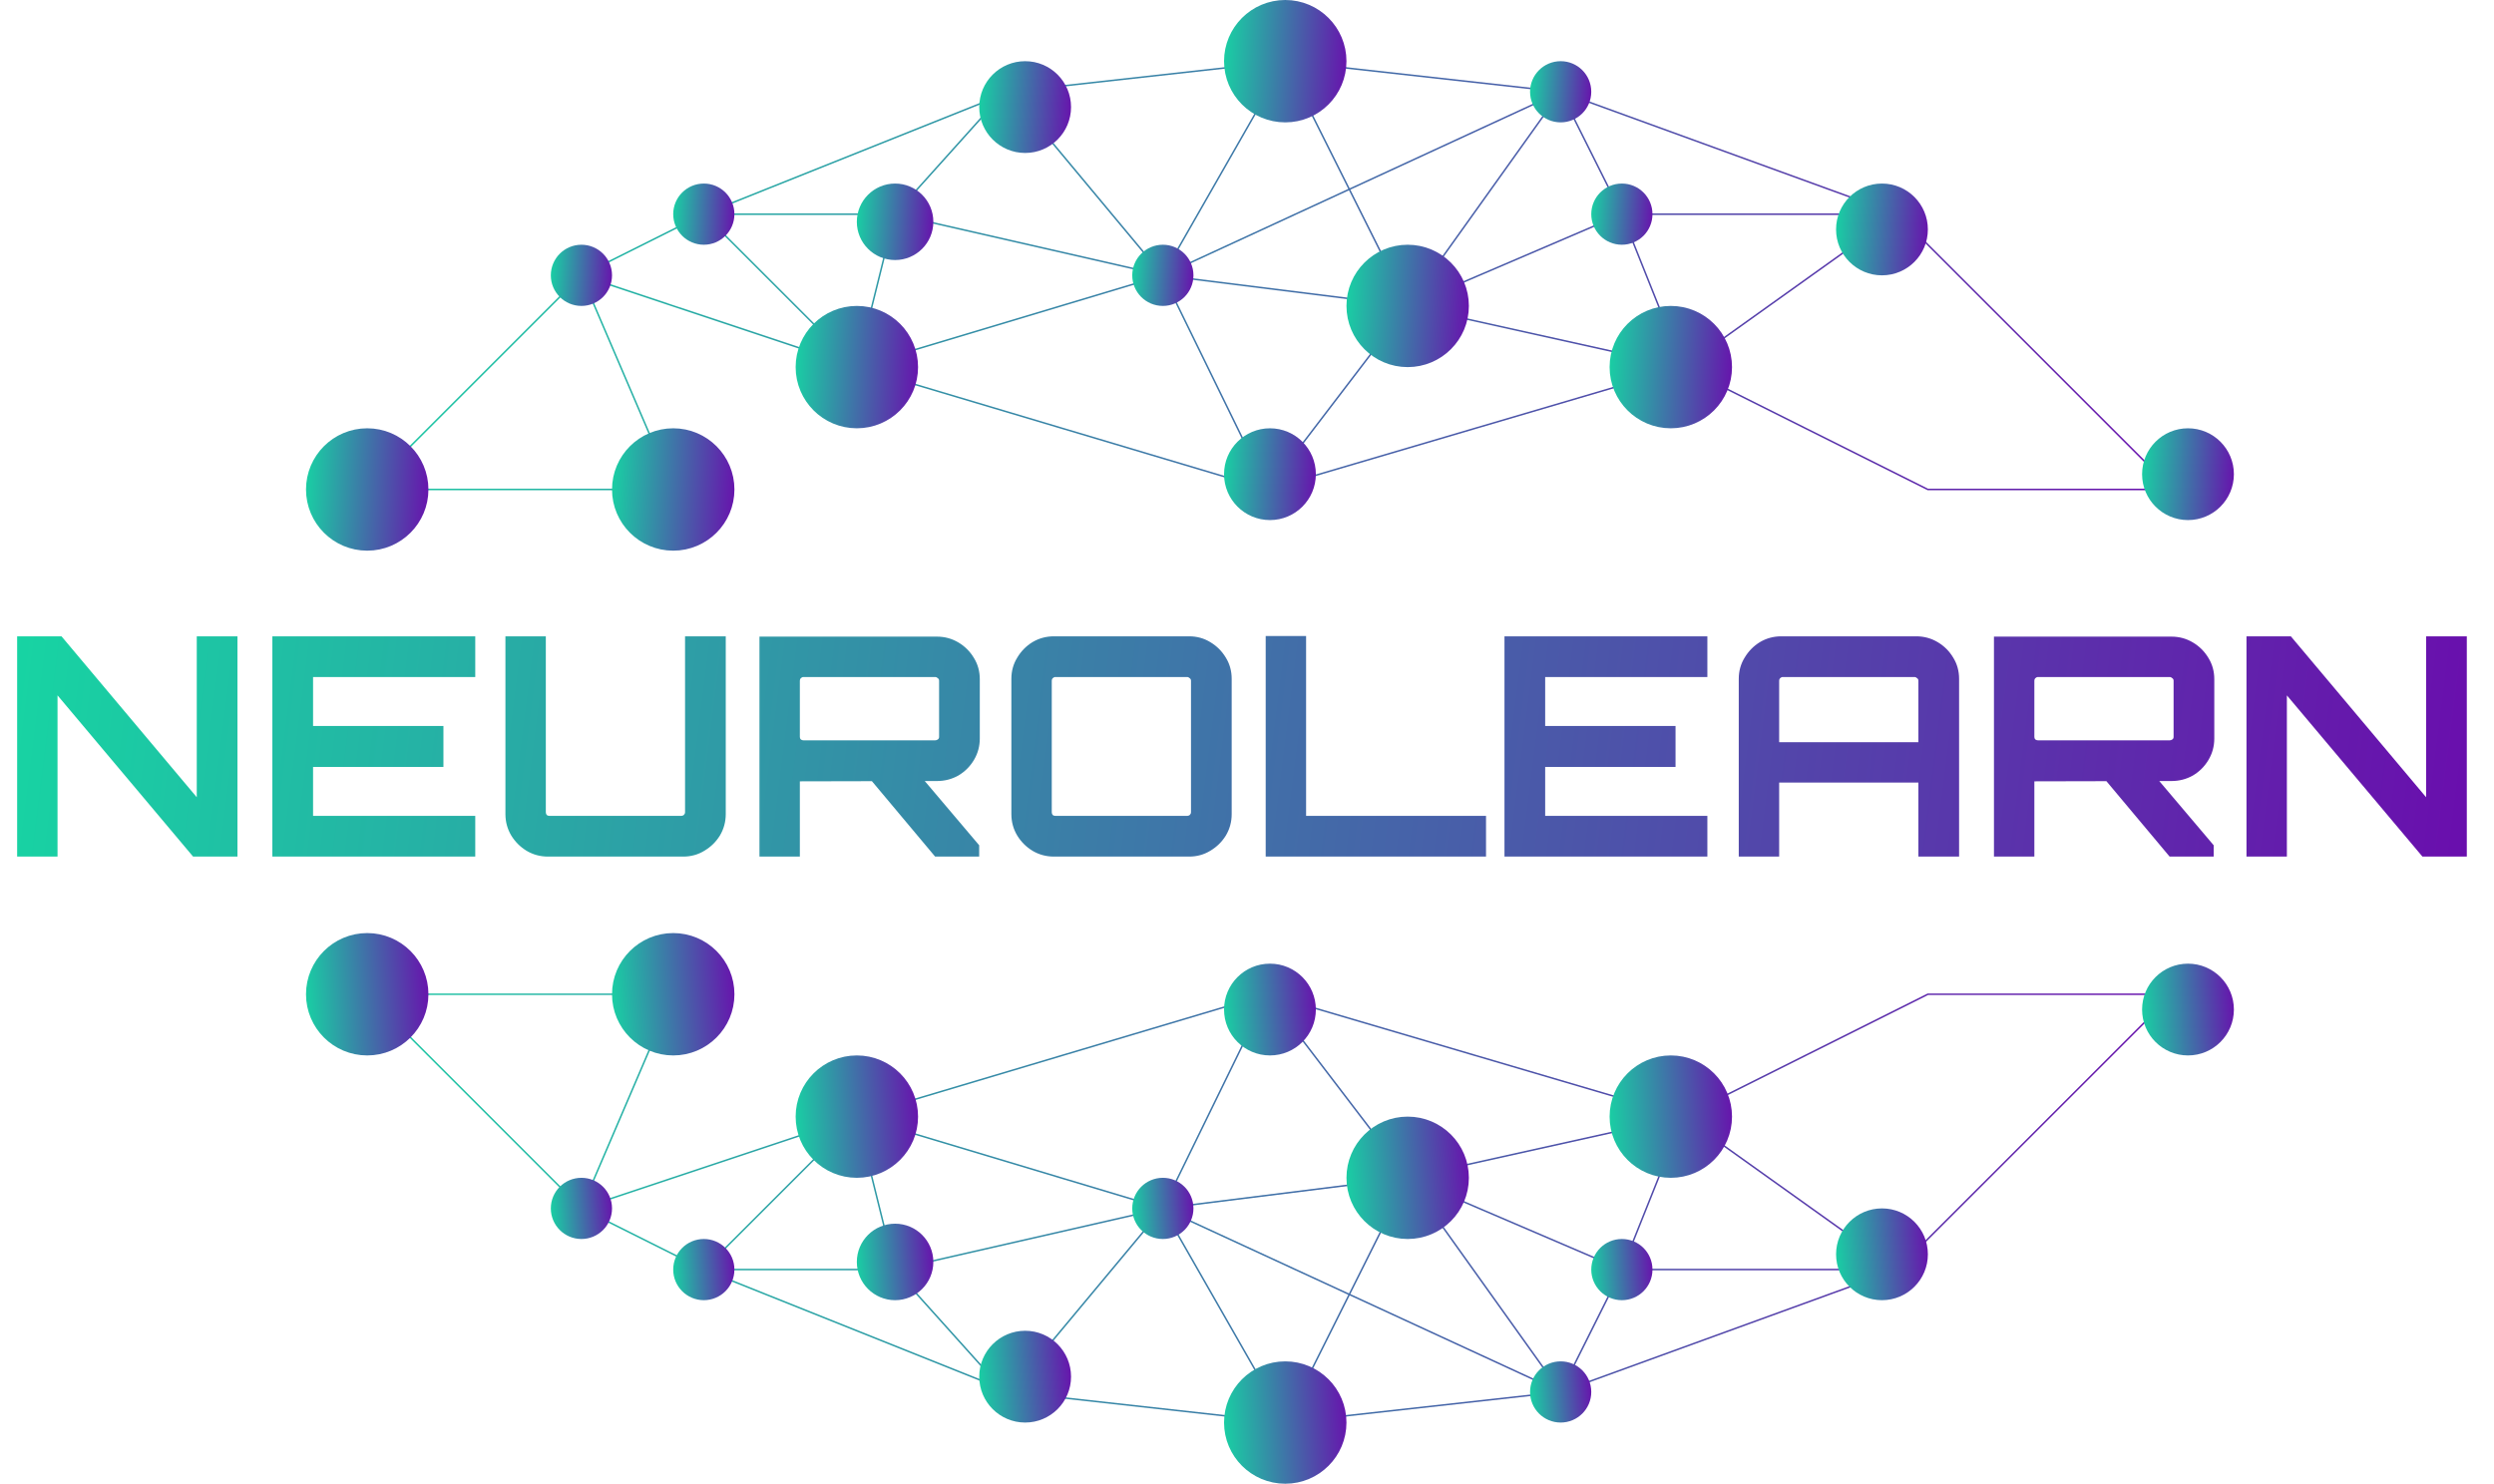 <svg width="163" height="97" viewBox="0 0 163 97" fill="none" xmlns="http://www.w3.org/2000/svg">
<path d="M1.12 56V41.6H4.02L12.86 52.12V41.6H15.52V56H12.62L3.76 45.46V56H1.12ZM17.801 56V41.6H31.061V44.26H20.461V47.46H28.981V50.14H20.461V53.34H31.061V56H17.801ZM35.813 56C35.306 56 34.84 55.873 34.413 55.62C34 55.367 33.666 55.033 33.413 54.62C33.16 54.193 33.033 53.727 33.033 53.22V41.6H35.673V53.1C35.673 53.167 35.693 53.227 35.733 53.28C35.786 53.32 35.846 53.34 35.913 53.34H44.513C44.58 53.34 44.64 53.32 44.693 53.28C44.746 53.227 44.773 53.167 44.773 53.1V41.6H47.433V53.22C47.433 53.727 47.306 54.193 47.053 54.62C46.8 55.033 46.46 55.367 46.033 55.62C45.62 55.873 45.16 56 44.653 56H35.813ZM61.116 56L56.776 50.82H60.236L63.996 55.26V56H61.116ZM49.636 56V41.62H61.236C61.742 41.62 62.209 41.747 62.636 42C63.062 42.253 63.402 42.593 63.656 43.02C63.909 43.433 64.036 43.893 64.036 44.4V48.28C64.036 48.787 63.909 49.253 63.656 49.68C63.402 50.107 63.062 50.447 62.636 50.7C62.209 50.94 61.742 51.06 61.236 51.06L52.276 51.08V56H49.636ZM52.516 48.4H61.116C61.182 48.4 61.242 48.38 61.296 48.34C61.349 48.3 61.376 48.247 61.376 48.18V44.5C61.376 44.433 61.349 44.38 61.296 44.34C61.242 44.287 61.182 44.26 61.116 44.26H52.516C52.449 44.26 52.389 44.287 52.336 44.34C52.296 44.38 52.276 44.433 52.276 44.5V48.18C52.276 48.247 52.296 48.3 52.336 48.34C52.389 48.38 52.449 48.4 52.516 48.4ZM68.879 56C68.373 56 67.906 55.873 67.48 55.62C67.066 55.367 66.733 55.033 66.48 54.62C66.226 54.193 66.1 53.727 66.1 53.22V44.38C66.1 43.873 66.226 43.413 66.48 43C66.733 42.573 67.066 42.233 67.48 41.98C67.906 41.727 68.373 41.6 68.879 41.6H77.719C78.226 41.6 78.686 41.727 79.1 41.98C79.526 42.233 79.866 42.573 80.12 43C80.373 43.413 80.499 43.873 80.499 44.38V53.22C80.499 53.727 80.373 54.193 80.12 54.62C79.866 55.033 79.526 55.367 79.1 55.62C78.686 55.873 78.226 56 77.719 56H68.879ZM68.98 53.34H77.579C77.646 53.34 77.706 53.32 77.76 53.28C77.813 53.227 77.84 53.167 77.84 53.1V44.5C77.84 44.433 77.813 44.38 77.76 44.34C77.706 44.287 77.646 44.26 77.579 44.26H68.98C68.913 44.26 68.853 44.287 68.799 44.34C68.76 44.38 68.74 44.433 68.74 44.5V53.1C68.74 53.167 68.76 53.227 68.799 53.28C68.853 53.32 68.913 53.34 68.98 53.34ZM82.722 56V41.58H85.362V53.34H97.122V56H82.722ZM98.328 56V41.6H111.588V44.26H100.988V47.46H109.508V50.14H100.988V53.34H111.588V56H98.328ZM113.64 56V44.38C113.64 43.873 113.767 43.413 114.02 43C114.274 42.573 114.607 42.233 115.02 41.98C115.447 41.727 115.914 41.6 116.42 41.6H125.24C125.747 41.6 126.214 41.727 126.64 41.98C127.067 42.233 127.407 42.573 127.66 43C127.914 43.413 128.04 43.873 128.04 44.38V56H125.38V51.16H116.28V56H113.64ZM116.28 48.52H125.38V44.5C125.38 44.433 125.354 44.38 125.3 44.34C125.247 44.287 125.187 44.26 125.12 44.26H116.52C116.454 44.26 116.394 44.287 116.34 44.34C116.3 44.38 116.28 44.433 116.28 44.5V48.52ZM141.799 56L137.459 50.82H140.919L144.679 55.26V56H141.799ZM130.319 56V41.62H141.919C142.426 41.62 142.893 41.747 143.319 42C143.746 42.253 144.086 42.593 144.339 43.02C144.593 43.433 144.719 43.893 144.719 44.4V48.28C144.719 48.787 144.593 49.253 144.339 49.68C144.086 50.107 143.746 50.447 143.319 50.7C142.893 50.94 142.426 51.06 141.919 51.06L132.959 51.08V56H130.319ZM133.199 48.4H141.799C141.866 48.4 141.926 48.38 141.979 48.34C142.033 48.3 142.059 48.247 142.059 48.18V44.5C142.059 44.433 142.033 44.38 141.979 44.34C141.926 44.287 141.866 44.26 141.799 44.26H133.199C133.133 44.26 133.073 44.287 133.019 44.34C132.979 44.38 132.959 44.433 132.959 44.5V48.18C132.959 48.247 132.979 48.3 133.019 48.34C133.073 48.38 133.133 48.4 133.199 48.4ZM146.823 56V41.6H149.723L158.563 52.12V41.6H161.223V56H158.323L149.463 45.46V56H146.823Z" fill="url(#paint0_linear_91_950)"/>
<path d="M37.999 78.999L23.999 65H43.999L37.999 78.999ZM37.999 78.999L45.999 82.999M37.999 78.999L55.999 73M45.999 82.999L65.484 90.794M45.999 82.999L55.999 73M45.999 82.999H58.483M65.999 90.999L83.999 92.999M65.999 90.999L65.484 90.794M65.999 90.999L75.999 78.999M83.999 92.999L75.999 78.999M83.999 92.999L91.999 76.999M83.999 92.999L101.999 90.999M101.999 90.999L123.999 82.999M101.999 90.999L75.999 78.999M101.999 90.999L91.999 76.999M101.999 90.999L105.999 82.999M123.999 82.999L141.999 65H125.999L117.999 69L109.999 73M123.999 82.999L109.999 73M123.999 82.999H105.999M82.837 65L109.999 73M82.837 65L91.999 76.999M82.837 65L75.999 78.999M82.837 65L55.999 73M55.999 73L75.999 78.999M55.999 73L58.483 82.999M65.484 90.794L58.483 82.999M75.999 78.999L91.999 76.999M75.999 78.999L58.483 82.999M91.999 76.999L105.999 82.999M91.999 76.999L109.999 73M109.999 73L105.999 82.999" stroke="url(#paint1_linear_91_950)" stroke-width="0.1"/>
<circle cx="4" cy="4" r="3.5" transform="matrix(1 0 0 -1 20 69)" fill="url(#paint2_linear_91_950)" stroke="url(#paint3_linear_91_950)"/>
<circle cx="3" cy="3" r="2.5" transform="matrix(1 0 0 -1 64 93)" fill="url(#paint4_linear_91_950)" stroke="url(#paint5_linear_91_950)"/>
<circle cx="3" cy="3" r="2.5" transform="matrix(1 0 0 -1 120 85)" fill="url(#paint6_linear_91_950)" stroke="url(#paint7_linear_91_950)"/>
<circle cx="2" cy="2" r="1.5" transform="matrix(1 0 0 -1 36 81)" fill="url(#paint8_linear_91_950)" stroke="url(#paint9_linear_91_950)"/>
<circle cx="2" cy="2" r="1.5" transform="matrix(1 0 0 -1 74 81)" fill="url(#paint10_linear_91_950)" stroke="url(#paint11_linear_91_950)"/>
<circle cx="2" cy="2" r="1.5" transform="matrix(1 0 0 -1 104 85)" fill="url(#paint12_linear_91_950)" stroke="url(#paint13_linear_91_950)"/>
<circle cx="4" cy="4" r="3.5" transform="matrix(1 0 0 -1 105.199 77)" fill="url(#paint14_linear_91_950)" stroke="url(#paint15_linear_91_950)"/>
<circle cx="4" cy="4" r="3.5" transform="matrix(1 0 0 -1 88.001 81)" fill="url(#paint16_linear_91_950)" stroke="url(#paint17_linear_91_950)"/>
<circle cx="4" cy="4" r="3.5" transform="matrix(1 0 0 -1 40 69)" fill="url(#paint18_linear_91_950)" stroke="url(#paint19_linear_91_950)"/>
<circle cx="2" cy="2" r="1.5" transform="matrix(1 0 0 -1 43.999 85)" fill="url(#paint20_linear_91_950)" stroke="url(#paint21_linear_91_950)"/>
<circle cx="2.5" cy="2.5" r="2" transform="matrix(1 0 0 -1 56 85)" fill="url(#paint22_linear_91_950)" stroke="url(#paint23_linear_91_950)"/>
<circle cx="3" cy="3" r="2.5" transform="matrix(1 0 0 -1 80 69)" fill="url(#paint24_linear_91_950)" stroke="url(#paint25_linear_91_950)"/>
<circle cx="4" cy="4" r="3.5" transform="matrix(1 0 0 -1 52.001 77)" fill="url(#paint26_linear_91_950)" stroke="url(#paint27_linear_91_950)"/>
<circle cx="2" cy="2" r="1.5" transform="matrix(1 0 0 -1 100 93)" fill="url(#paint28_linear_91_950)" stroke="url(#paint29_linear_91_950)"/>
<circle cx="3" cy="3" r="2.5" transform="matrix(1 0 0 -1 140 69)" fill="url(#paint30_linear_91_950)" stroke="url(#paint31_linear_91_950)"/>
<circle cx="4" cy="4" r="3.5" transform="matrix(1 0 0 -1 80 97)" fill="url(#paint32_linear_91_950)" stroke="url(#paint33_linear_91_950)"/>
<path d="M37.999 18L23.999 32H43.999L37.999 18ZM37.999 18L45.999 14.001M37.999 18L55.999 24M45.999 14.001L65.484 6.206M45.999 14.001L55.999 24M45.999 14.001H58.483M65.999 6.001L83.999 4.001M65.999 6.001L65.484 6.206M65.999 6.001L75.999 18M83.999 4.001L75.999 18M83.999 4.001L91.999 20M83.999 4.001L101.999 6.001M101.999 6.001L123.999 14.001M101.999 6.001L75.999 18M101.999 6.001L91.999 20M101.999 6.001L105.999 14.001M123.999 14.001L141.999 32H125.999L117.999 28L109.999 24M123.999 14.001L109.999 24M123.999 14.001H105.999M82.837 32L109.999 24M82.837 32L91.999 20M82.837 32L75.999 18M82.837 32L55.999 24M55.999 24L75.999 18M55.999 24L58.483 14.001M65.484 6.206L58.483 14.001M75.999 18L91.999 20M75.999 18L58.483 14.001M91.999 20L105.999 14.001M91.999 20L109.999 24M109.999 24L105.999 14.001" stroke="url(#paint34_linear_91_950)" stroke-width="0.1"/>
<circle cx="24" cy="32" r="3.5" fill="url(#paint35_linear_91_950)" stroke="url(#paint36_linear_91_950)"/>
<circle cx="67" cy="7" r="2.5" fill="url(#paint37_linear_91_950)" stroke="url(#paint38_linear_91_950)"/>
<circle cx="122.999" cy="15" r="2.5" fill="url(#paint39_linear_91_950)" stroke="url(#paint40_linear_91_950)"/>
<circle cx="38" cy="18" r="1.5" fill="url(#paint41_linear_91_950)" stroke="url(#paint42_linear_91_950)"/>
<circle cx="76" cy="18" r="1.5" fill="url(#paint43_linear_91_950)" stroke="url(#paint44_linear_91_950)"/>
<circle cx="106" cy="14" r="1.5" fill="url(#paint45_linear_91_950)" stroke="url(#paint46_linear_91_950)"/>
<circle cx="109.199" cy="24" r="3.5" fill="url(#paint47_linear_91_950)" stroke="url(#paint48_linear_91_950)"/>
<circle cx="92.001" cy="20" r="3.5" fill="url(#paint49_linear_91_950)" stroke="url(#paint50_linear_91_950)"/>
<circle cx="44" cy="32" r="3.5" fill="url(#paint51_linear_91_950)" stroke="url(#paint52_linear_91_950)"/>
<circle cx="45.999" cy="14" r="1.5" fill="url(#paint53_linear_91_950)" stroke="url(#paint54_linear_91_950)"/>
<circle cx="58.5" cy="14.5" r="2" fill="url(#paint55_linear_91_950)" stroke="url(#paint56_linear_91_950)"/>
<circle cx="83" cy="31" r="2.5" fill="url(#paint57_linear_91_950)" stroke="url(#paint58_linear_91_950)"/>
<circle cx="56.001" cy="24" r="3.5" fill="url(#paint59_linear_91_950)" stroke="url(#paint60_linear_91_950)"/>
<circle cx="102" cy="6" r="1.5" fill="url(#paint61_linear_91_950)" stroke="url(#paint62_linear_91_950)"/>
<circle cx="143" cy="31" r="2.5" fill="url(#paint63_linear_91_950)" stroke="url(#paint64_linear_91_950)"/>
<circle cx="84" cy="4" r="3.5" fill="url(#paint65_linear_91_950)" stroke="url(#paint66_linear_91_950)"/>
<defs>
<linearGradient id="paint0_linear_91_950" x1="1" y1="41.5" x2="161.289" y2="61.653" gradientUnits="userSpaceOnUse">
<stop stop-color="#17D4A3"/>
<stop offset="1" stop-color="#6A0DAD"/>
</linearGradient>
<linearGradient id="paint1_linear_91_950" x1="24.285" y1="95.285" x2="143.428" y2="63.571" gradientUnits="userSpaceOnUse">
<stop stop-color="#17D4A3"/>
<stop offset="1" stop-color="#6A0DAD"/>
</linearGradient>
<linearGradient id="paint2_linear_91_950" x1="0.019" y1="-0.653" x2="8.635" y2="-0.109" gradientUnits="userSpaceOnUse">
<stop stop-color="#17D4A3"/>
<stop offset="1" stop-color="#6A0DAD"/>
</linearGradient>
<linearGradient id="paint3_linear_91_950" x1="0.019" y1="-0.653" x2="8.635" y2="-0.109" gradientUnits="userSpaceOnUse">
<stop stop-color="#17D4A3"/>
<stop offset="1" stop-color="#6A0DAD"/>
</linearGradient>
<linearGradient id="paint4_linear_91_950" x1="0.015" y1="-0.49" x2="6.476" y2="-0.082" gradientUnits="userSpaceOnUse">
<stop stop-color="#17D4A3"/>
<stop offset="1" stop-color="#6A0DAD"/>
</linearGradient>
<linearGradient id="paint5_linear_91_950" x1="0.015" y1="-0.49" x2="6.476" y2="-0.082" gradientUnits="userSpaceOnUse">
<stop stop-color="#17D4A3"/>
<stop offset="1" stop-color="#6A0DAD"/>
</linearGradient>
<linearGradient id="paint6_linear_91_950" x1="0.015" y1="-0.49" x2="6.476" y2="-0.082" gradientUnits="userSpaceOnUse">
<stop stop-color="#17D4A3"/>
<stop offset="1" stop-color="#6A0DAD"/>
</linearGradient>
<linearGradient id="paint7_linear_91_950" x1="0.015" y1="-0.49" x2="6.476" y2="-0.082" gradientUnits="userSpaceOnUse">
<stop stop-color="#17D4A3"/>
<stop offset="1" stop-color="#6A0DAD"/>
</linearGradient>
<linearGradient id="paint8_linear_91_950" x1="0.01" y1="-0.327" x2="4.317" y2="-0.054" gradientUnits="userSpaceOnUse">
<stop stop-color="#17D4A3"/>
<stop offset="1" stop-color="#6A0DAD"/>
</linearGradient>
<linearGradient id="paint9_linear_91_950" x1="0.01" y1="-0.327" x2="4.317" y2="-0.054" gradientUnits="userSpaceOnUse">
<stop stop-color="#17D4A3"/>
<stop offset="1" stop-color="#6A0DAD"/>
</linearGradient>
<linearGradient id="paint10_linear_91_950" x1="0.01" y1="-0.327" x2="4.317" y2="-0.054" gradientUnits="userSpaceOnUse">
<stop stop-color="#17D4A3"/>
<stop offset="1" stop-color="#6A0DAD"/>
</linearGradient>
<linearGradient id="paint11_linear_91_950" x1="0.01" y1="-0.327" x2="4.317" y2="-0.054" gradientUnits="userSpaceOnUse">
<stop stop-color="#17D4A3"/>
<stop offset="1" stop-color="#6A0DAD"/>
</linearGradient>
<linearGradient id="paint12_linear_91_950" x1="0.01" y1="-0.327" x2="4.317" y2="-0.054" gradientUnits="userSpaceOnUse">
<stop stop-color="#17D4A3"/>
<stop offset="1" stop-color="#6A0DAD"/>
</linearGradient>
<linearGradient id="paint13_linear_91_950" x1="0.01" y1="-0.327" x2="4.317" y2="-0.054" gradientUnits="userSpaceOnUse">
<stop stop-color="#17D4A3"/>
<stop offset="1" stop-color="#6A0DAD"/>
</linearGradient>
<linearGradient id="paint14_linear_91_950" x1="0.019" y1="-0.653" x2="8.635" y2="-0.109" gradientUnits="userSpaceOnUse">
<stop stop-color="#17D4A3"/>
<stop offset="1" stop-color="#6A0DAD"/>
</linearGradient>
<linearGradient id="paint15_linear_91_950" x1="0.019" y1="-0.653" x2="8.635" y2="-0.109" gradientUnits="userSpaceOnUse">
<stop stop-color="#17D4A3"/>
<stop offset="1" stop-color="#6A0DAD"/>
</linearGradient>
<linearGradient id="paint16_linear_91_950" x1="0.019" y1="-0.653" x2="8.635" y2="-0.109" gradientUnits="userSpaceOnUse">
<stop stop-color="#17D4A3"/>
<stop offset="1" stop-color="#6A0DAD"/>
</linearGradient>
<linearGradient id="paint17_linear_91_950" x1="0.019" y1="-0.653" x2="8.635" y2="-0.109" gradientUnits="userSpaceOnUse">
<stop stop-color="#17D4A3"/>
<stop offset="1" stop-color="#6A0DAD"/>
</linearGradient>
<linearGradient id="paint18_linear_91_950" x1="0.019" y1="-0.653" x2="8.635" y2="-0.109" gradientUnits="userSpaceOnUse">
<stop stop-color="#17D4A3"/>
<stop offset="1" stop-color="#6A0DAD"/>
</linearGradient>
<linearGradient id="paint19_linear_91_950" x1="0.019" y1="-0.653" x2="8.635" y2="-0.109" gradientUnits="userSpaceOnUse">
<stop stop-color="#17D4A3"/>
<stop offset="1" stop-color="#6A0DAD"/>
</linearGradient>
<linearGradient id="paint20_linear_91_950" x1="0.01" y1="-0.327" x2="4.317" y2="-0.054" gradientUnits="userSpaceOnUse">
<stop stop-color="#17D4A3"/>
<stop offset="1" stop-color="#6A0DAD"/>
</linearGradient>
<linearGradient id="paint21_linear_91_950" x1="0.01" y1="-0.327" x2="4.317" y2="-0.054" gradientUnits="userSpaceOnUse">
<stop stop-color="#17D4A3"/>
<stop offset="1" stop-color="#6A0DAD"/>
</linearGradient>
<linearGradient id="paint22_linear_91_950" x1="0.012" y1="-0.408" x2="5.397" y2="-0.068" gradientUnits="userSpaceOnUse">
<stop stop-color="#17D4A3"/>
<stop offset="1" stop-color="#6A0DAD"/>
</linearGradient>
<linearGradient id="paint23_linear_91_950" x1="0.012" y1="-0.408" x2="5.397" y2="-0.068" gradientUnits="userSpaceOnUse">
<stop stop-color="#17D4A3"/>
<stop offset="1" stop-color="#6A0DAD"/>
</linearGradient>
<linearGradient id="paint24_linear_91_950" x1="0.015" y1="-0.49" x2="6.476" y2="-0.082" gradientUnits="userSpaceOnUse">
<stop stop-color="#17D4A3"/>
<stop offset="1" stop-color="#6A0DAD"/>
</linearGradient>
<linearGradient id="paint25_linear_91_950" x1="0.015" y1="-0.49" x2="6.476" y2="-0.082" gradientUnits="userSpaceOnUse">
<stop stop-color="#17D4A3"/>
<stop offset="1" stop-color="#6A0DAD"/>
</linearGradient>
<linearGradient id="paint26_linear_91_950" x1="0.019" y1="-0.653" x2="8.635" y2="-0.109" gradientUnits="userSpaceOnUse">
<stop stop-color="#17D4A3"/>
<stop offset="1" stop-color="#6A0DAD"/>
</linearGradient>
<linearGradient id="paint27_linear_91_950" x1="0.019" y1="-0.653" x2="8.635" y2="-0.109" gradientUnits="userSpaceOnUse">
<stop stop-color="#17D4A3"/>
<stop offset="1" stop-color="#6A0DAD"/>
</linearGradient>
<linearGradient id="paint28_linear_91_950" x1="0.01" y1="-0.327" x2="4.317" y2="-0.054" gradientUnits="userSpaceOnUse">
<stop stop-color="#17D4A3"/>
<stop offset="1" stop-color="#6A0DAD"/>
</linearGradient>
<linearGradient id="paint29_linear_91_950" x1="0.01" y1="-0.327" x2="4.317" y2="-0.054" gradientUnits="userSpaceOnUse">
<stop stop-color="#17D4A3"/>
<stop offset="1" stop-color="#6A0DAD"/>
</linearGradient>
<linearGradient id="paint30_linear_91_950" x1="0.015" y1="-0.49" x2="6.476" y2="-0.082" gradientUnits="userSpaceOnUse">
<stop stop-color="#17D4A3"/>
<stop offset="1" stop-color="#6A0DAD"/>
</linearGradient>
<linearGradient id="paint31_linear_91_950" x1="0.015" y1="-0.49" x2="6.476" y2="-0.082" gradientUnits="userSpaceOnUse">
<stop stop-color="#17D4A3"/>
<stop offset="1" stop-color="#6A0DAD"/>
</linearGradient>
<linearGradient id="paint32_linear_91_950" x1="0.019" y1="-0.653" x2="8.635" y2="-0.109" gradientUnits="userSpaceOnUse">
<stop stop-color="#17D4A3"/>
<stop offset="1" stop-color="#6A0DAD"/>
</linearGradient>
<linearGradient id="paint33_linear_91_950" x1="0.019" y1="-0.653" x2="8.635" y2="-0.109" gradientUnits="userSpaceOnUse">
<stop stop-color="#17D4A3"/>
<stop offset="1" stop-color="#6A0DAD"/>
</linearGradient>
<linearGradient id="paint34_linear_91_950" x1="24.285" y1="1.715" x2="143.428" y2="33.429" gradientUnits="userSpaceOnUse">
<stop stop-color="#17D4A3"/>
<stop offset="1" stop-color="#6A0DAD"/>
</linearGradient>
<linearGradient id="paint35_linear_91_950" x1="20.019" y1="27.347" x2="28.635" y2="27.891" gradientUnits="userSpaceOnUse">
<stop stop-color="#17D4A3"/>
<stop offset="1" stop-color="#6A0DAD"/>
</linearGradient>
<linearGradient id="paint36_linear_91_950" x1="20.019" y1="27.347" x2="28.635" y2="27.891" gradientUnits="userSpaceOnUse">
<stop stop-color="#17D4A3"/>
<stop offset="1" stop-color="#6A0DAD"/>
</linearGradient>
<linearGradient id="paint37_linear_91_950" x1="64.015" y1="3.511" x2="70.476" y2="3.919" gradientUnits="userSpaceOnUse">
<stop stop-color="#17D4A3"/>
<stop offset="1" stop-color="#6A0DAD"/>
</linearGradient>
<linearGradient id="paint38_linear_91_950" x1="64.015" y1="3.511" x2="70.476" y2="3.919" gradientUnits="userSpaceOnUse">
<stop stop-color="#17D4A3"/>
<stop offset="1" stop-color="#6A0DAD"/>
</linearGradient>
<linearGradient id="paint39_linear_91_950" x1="120.014" y1="11.51" x2="126.476" y2="11.918" gradientUnits="userSpaceOnUse">
<stop stop-color="#17D4A3"/>
<stop offset="1" stop-color="#6A0DAD"/>
</linearGradient>
<linearGradient id="paint40_linear_91_950" x1="120.014" y1="11.51" x2="126.476" y2="11.918" gradientUnits="userSpaceOnUse">
<stop stop-color="#17D4A3"/>
<stop offset="1" stop-color="#6A0DAD"/>
</linearGradient>
<linearGradient id="paint41_linear_91_950" x1="36.01" y1="15.674" x2="40.317" y2="15.946" gradientUnits="userSpaceOnUse">
<stop stop-color="#17D4A3"/>
<stop offset="1" stop-color="#6A0DAD"/>
</linearGradient>
<linearGradient id="paint42_linear_91_950" x1="36.01" y1="15.674" x2="40.317" y2="15.946" gradientUnits="userSpaceOnUse">
<stop stop-color="#17D4A3"/>
<stop offset="1" stop-color="#6A0DAD"/>
</linearGradient>
<linearGradient id="paint43_linear_91_950" x1="74.01" y1="15.674" x2="78.317" y2="15.946" gradientUnits="userSpaceOnUse">
<stop stop-color="#17D4A3"/>
<stop offset="1" stop-color="#6A0DAD"/>
</linearGradient>
<linearGradient id="paint44_linear_91_950" x1="74.01" y1="15.674" x2="78.317" y2="15.946" gradientUnits="userSpaceOnUse">
<stop stop-color="#17D4A3"/>
<stop offset="1" stop-color="#6A0DAD"/>
</linearGradient>
<linearGradient id="paint45_linear_91_950" x1="104.009" y1="11.673" x2="108.317" y2="11.945" gradientUnits="userSpaceOnUse">
<stop stop-color="#17D4A3"/>
<stop offset="1" stop-color="#6A0DAD"/>
</linearGradient>
<linearGradient id="paint46_linear_91_950" x1="104.009" y1="11.673" x2="108.317" y2="11.945" gradientUnits="userSpaceOnUse">
<stop stop-color="#17D4A3"/>
<stop offset="1" stop-color="#6A0DAD"/>
</linearGradient>
<linearGradient id="paint47_linear_91_950" x1="105.219" y1="19.346" x2="113.834" y2="19.891" gradientUnits="userSpaceOnUse">
<stop stop-color="#17D4A3"/>
<stop offset="1" stop-color="#6A0DAD"/>
</linearGradient>
<linearGradient id="paint48_linear_91_950" x1="105.219" y1="19.346" x2="113.834" y2="19.891" gradientUnits="userSpaceOnUse">
<stop stop-color="#17D4A3"/>
<stop offset="1" stop-color="#6A0DAD"/>
</linearGradient>
<linearGradient id="paint49_linear_91_950" x1="88.02" y1="15.347" x2="96.636" y2="15.891" gradientUnits="userSpaceOnUse">
<stop stop-color="#17D4A3"/>
<stop offset="1" stop-color="#6A0DAD"/>
</linearGradient>
<linearGradient id="paint50_linear_91_950" x1="88.02" y1="15.347" x2="96.636" y2="15.891" gradientUnits="userSpaceOnUse">
<stop stop-color="#17D4A3"/>
<stop offset="1" stop-color="#6A0DAD"/>
</linearGradient>
<linearGradient id="paint51_linear_91_950" x1="40.02" y1="27.347" x2="48.635" y2="27.891" gradientUnits="userSpaceOnUse">
<stop stop-color="#17D4A3"/>
<stop offset="1" stop-color="#6A0DAD"/>
</linearGradient>
<linearGradient id="paint52_linear_91_950" x1="40.02" y1="27.347" x2="48.635" y2="27.891" gradientUnits="userSpaceOnUse">
<stop stop-color="#17D4A3"/>
<stop offset="1" stop-color="#6A0DAD"/>
</linearGradient>
<linearGradient id="paint53_linear_91_950" x1="44.009" y1="11.673" x2="48.317" y2="11.945" gradientUnits="userSpaceOnUse">
<stop stop-color="#17D4A3"/>
<stop offset="1" stop-color="#6A0DAD"/>
</linearGradient>
<linearGradient id="paint54_linear_91_950" x1="44.009" y1="11.673" x2="48.317" y2="11.945" gradientUnits="userSpaceOnUse">
<stop stop-color="#17D4A3"/>
<stop offset="1" stop-color="#6A0DAD"/>
</linearGradient>
<linearGradient id="paint55_linear_91_950" x1="56.012" y1="11.592" x2="61.397" y2="11.932" gradientUnits="userSpaceOnUse">
<stop stop-color="#17D4A3"/>
<stop offset="1" stop-color="#6A0DAD"/>
</linearGradient>
<linearGradient id="paint56_linear_91_950" x1="56.012" y1="11.592" x2="61.397" y2="11.932" gradientUnits="userSpaceOnUse">
<stop stop-color="#17D4A3"/>
<stop offset="1" stop-color="#6A0DAD"/>
</linearGradient>
<linearGradient id="paint57_linear_91_950" x1="80.015" y1="27.51" x2="86.476" y2="27.918" gradientUnits="userSpaceOnUse">
<stop stop-color="#17D4A3"/>
<stop offset="1" stop-color="#6A0DAD"/>
</linearGradient>
<linearGradient id="paint58_linear_91_950" x1="80.015" y1="27.51" x2="86.476" y2="27.918" gradientUnits="userSpaceOnUse">
<stop stop-color="#17D4A3"/>
<stop offset="1" stop-color="#6A0DAD"/>
</linearGradient>
<linearGradient id="paint59_linear_91_950" x1="52.02" y1="19.346" x2="60.636" y2="19.891" gradientUnits="userSpaceOnUse">
<stop stop-color="#17D4A3"/>
<stop offset="1" stop-color="#6A0DAD"/>
</linearGradient>
<linearGradient id="paint60_linear_91_950" x1="52.02" y1="19.346" x2="60.636" y2="19.891" gradientUnits="userSpaceOnUse">
<stop stop-color="#17D4A3"/>
<stop offset="1" stop-color="#6A0DAD"/>
</linearGradient>
<linearGradient id="paint61_linear_91_950" x1="100.01" y1="3.674" x2="104.318" y2="3.946" gradientUnits="userSpaceOnUse">
<stop stop-color="#17D4A3"/>
<stop offset="1" stop-color="#6A0DAD"/>
</linearGradient>
<linearGradient id="paint62_linear_91_950" x1="100.01" y1="3.674" x2="104.318" y2="3.946" gradientUnits="userSpaceOnUse">
<stop stop-color="#17D4A3"/>
<stop offset="1" stop-color="#6A0DAD"/>
</linearGradient>
<linearGradient id="paint63_linear_91_950" x1="140.014" y1="27.51" x2="146.476" y2="27.918" gradientUnits="userSpaceOnUse">
<stop stop-color="#17D4A3"/>
<stop offset="1" stop-color="#6A0DAD"/>
</linearGradient>
<linearGradient id="paint64_linear_91_950" x1="140.014" y1="27.51" x2="146.476" y2="27.918" gradientUnits="userSpaceOnUse">
<stop stop-color="#17D4A3"/>
<stop offset="1" stop-color="#6A0DAD"/>
</linearGradient>
<linearGradient id="paint65_linear_91_950" x1="80.019" y1="-0.653" x2="88.635" y2="-0.109" gradientUnits="userSpaceOnUse">
<stop stop-color="#17D4A3"/>
<stop offset="1" stop-color="#6A0DAD"/>
</linearGradient>
<linearGradient id="paint66_linear_91_950" x1="80.019" y1="-0.653" x2="88.635" y2="-0.109" gradientUnits="userSpaceOnUse">
<stop stop-color="#17D4A3"/>
<stop offset="1" stop-color="#6A0DAD"/>
</linearGradient>
</defs>
</svg>
